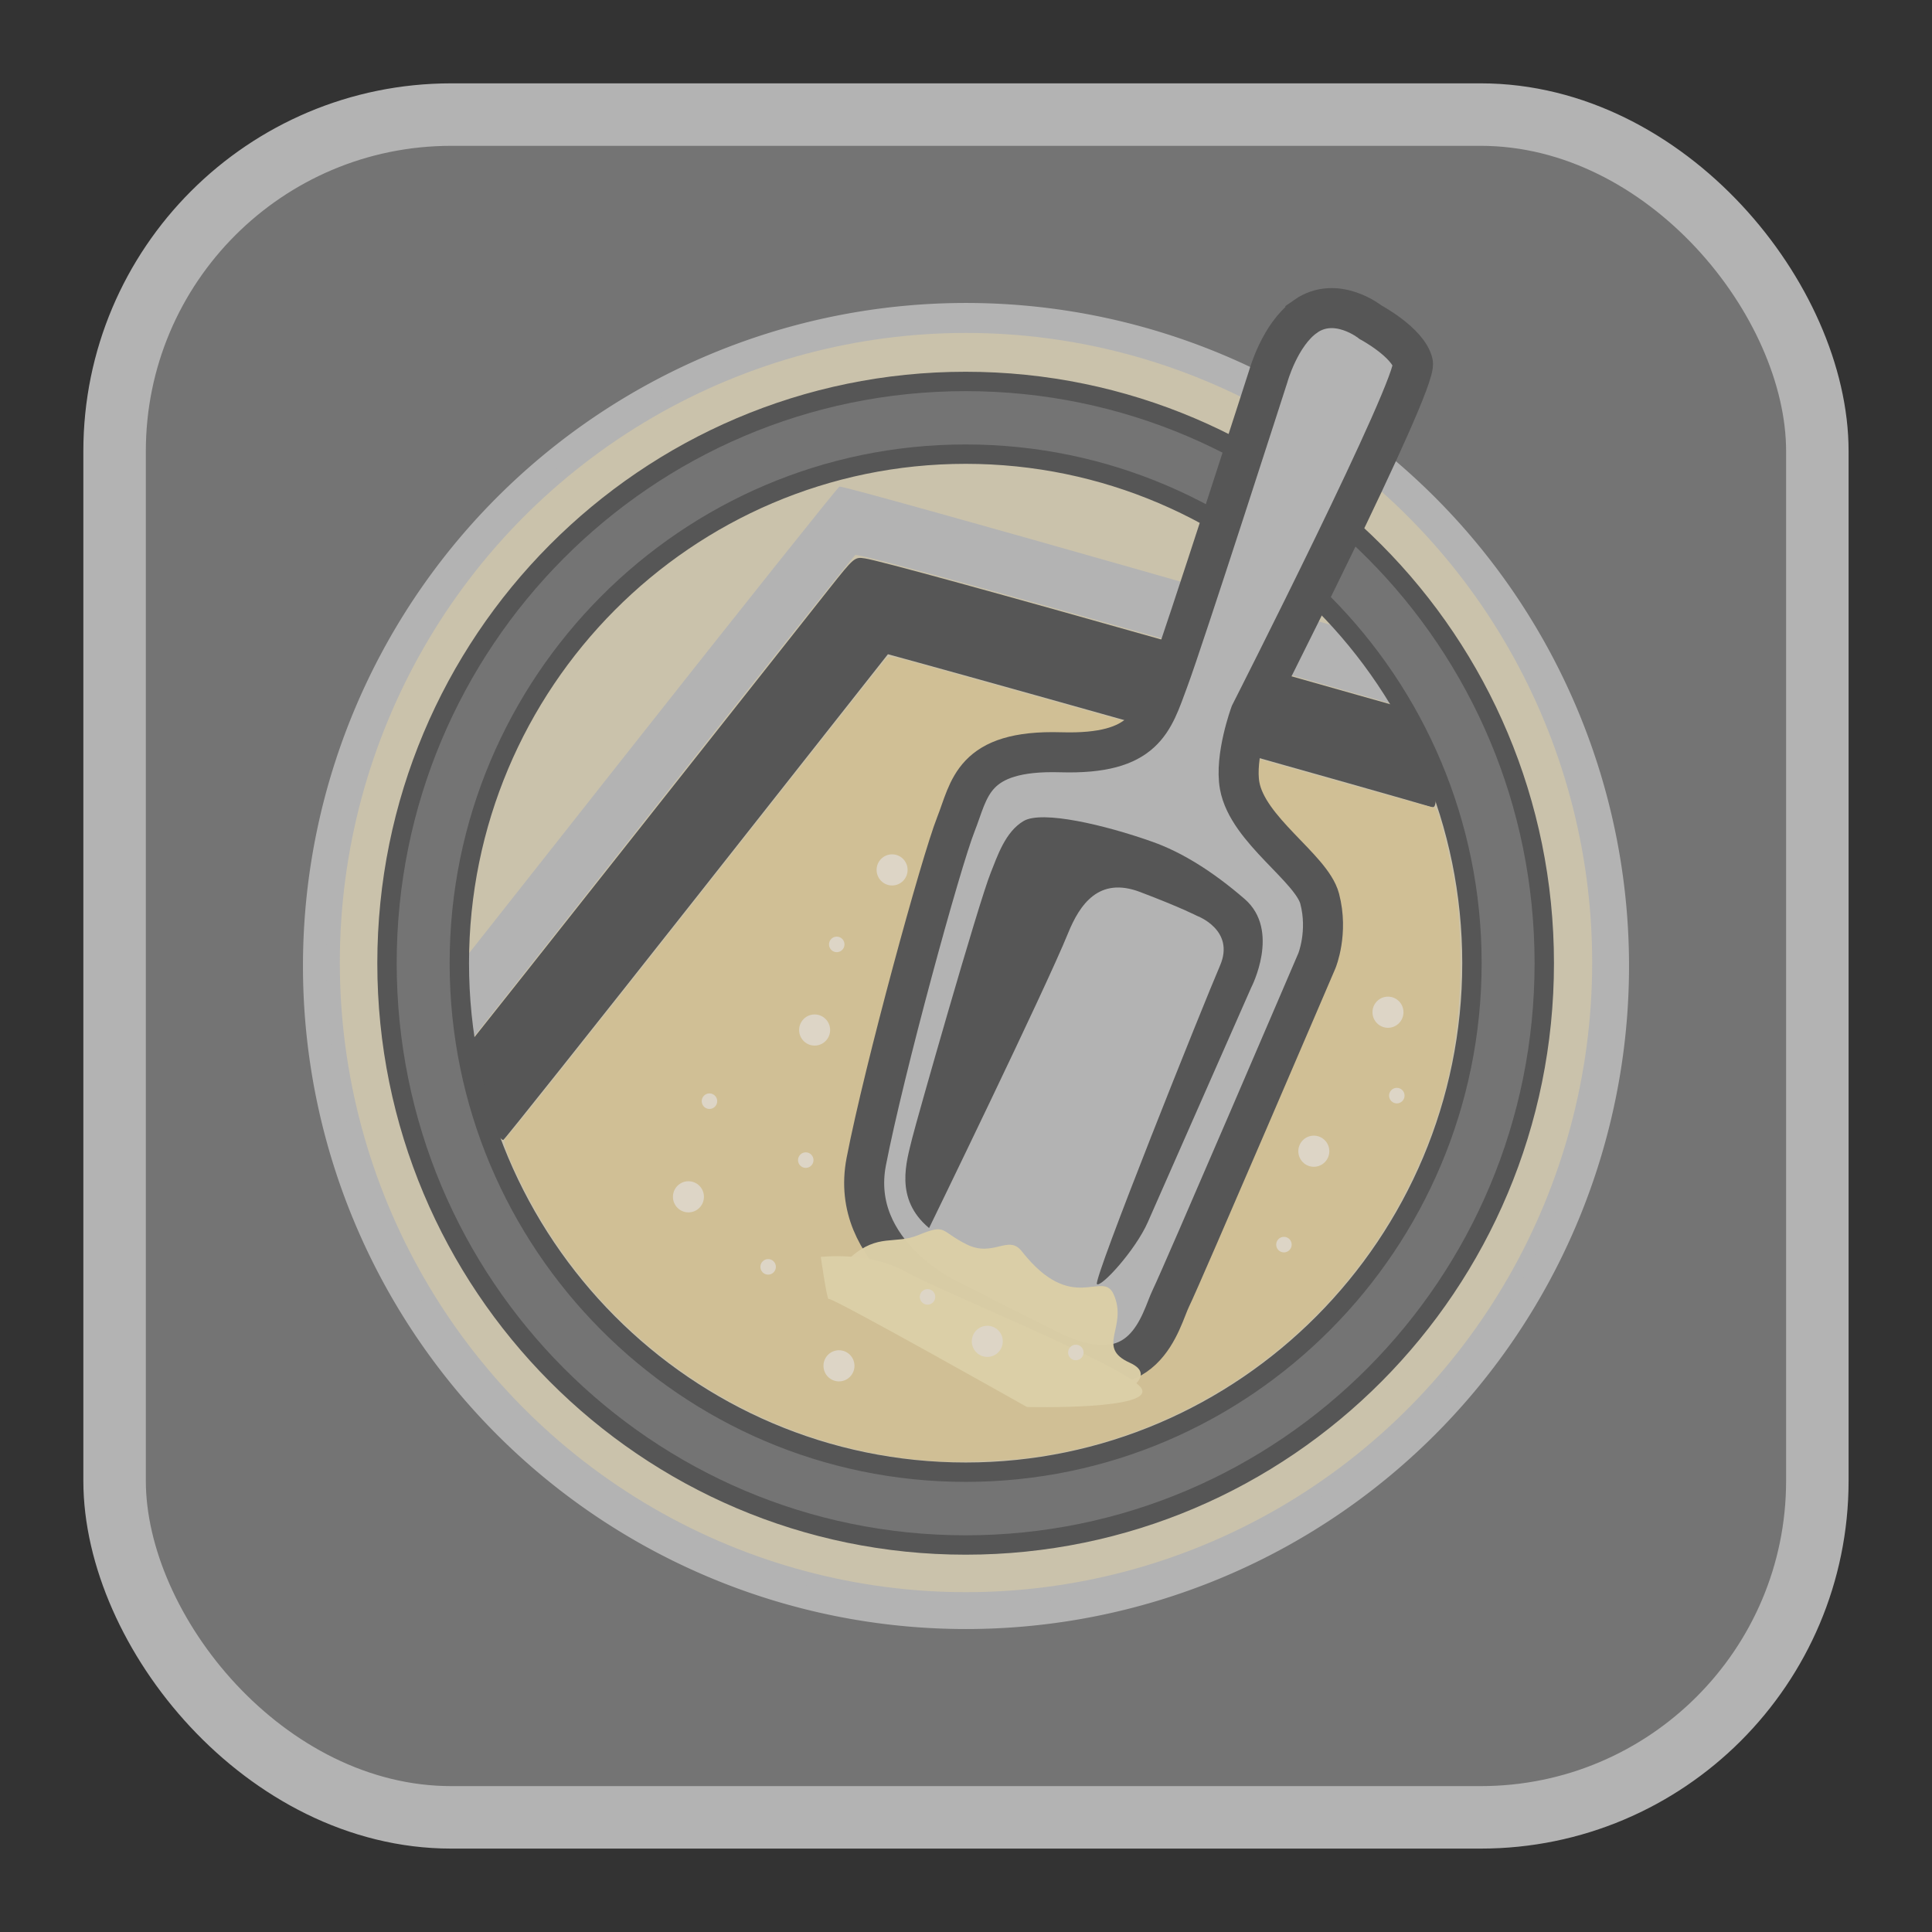<?xml version="1.0" encoding="UTF-8" standalone="no"?>
<svg
   xmlns:dc="http://purl.org/dc/elements/1.1/"
   xmlns:cc="http://creativecommons.org/ns#"
   xmlns:rdf="http://www.w3.org/1999/02/22-rdf-syntax-ns#"
   xmlns:svg="http://www.w3.org/2000/svg"
   xmlns="http://www.w3.org/2000/svg"
   xmlns:xlink="http://www.w3.org/1999/xlink"
   xmlns:sodipodi="http://sodipodi.sourceforge.net/DTD/sodipodi-0.dtd"
   xmlns:inkscape="http://www.inkscape.org/namespaces/inkscape"
   width="32"
   height="32"
   version="1.1"
   viewBox="0 0 32 32"
   id="svg22"
   sodipodi:docname="sandbox.svg"
   inkscape:version="0.92.4 5da689c313, 2019-01-14">
  <rect x="0" y="0" width="32" height="32" fill="#333333" stroke="none"/>
  <defs
     id="defs26">
    <clipPath
       id="SVGID_2_">
      <use
         xlink:href="#SVGID_1_"
         style="overflow:visible"
         id="use7"
         x="0"
         y="0"
         width="100%"
         height="100%" />
    </clipPath>
    <clipPath
       id="clipPath4588">
      <use
         xlink:href="#SVGID_1_"
         style="overflow:visible"
         id="use4586"
         x="0"
         y="0"
         width="100%"
         height="100%" />
    </clipPath>
    <path
       id="SVGID_1_"
       d="m 49.738,86.357 c -20.146,0 -36.536,-16.389 -36.536,-36.538 0,-20.145 16.39,-36.535 36.536,-36.535 20.145,0 36.536,16.39 36.536,36.535 -0.001,20.15 -16.389,36.538 -36.536,36.538 z"
       inkscape:connector-curvature="0" />
    <defs
       id="defs5">
      <path
         id="path864"
         d="m 49.738,86.357 c -20.146,0 -36.536,-16.389 -36.536,-36.538 0,-20.145 16.39,-36.535 36.536,-36.535 20.145,0 36.536,16.39 36.536,36.535 -0.001,20.15 -16.389,36.538 -36.536,36.538 z"
         inkscape:connector-curvature="0" />
    </defs>
    <clipPath
       id="clipPath4595">
      <use
         xlink:href="#SVGID_1_"
         style="overflow:visible"
         id="use4593"
         x="0"
         y="0"
         width="100%"
         height="100%" />
    </clipPath>
    <clipPath
       id="clipPath860">
      <use
         xlink:href="#SVGID_1_"
         style="overflow:visible"
         id="use858"
         x="0"
         y="0"
         width="100%"
         height="100%" />
    </clipPath>
    <path
       id="path864-5"
       d="m 49.738,86.357 c -20.146,0 -36.536,-16.389 -36.536,-36.538 0,-20.145 16.39,-36.535 36.536,-36.535 20.145,0 36.536,16.39 36.536,36.535 -0.001,20.15 -16.389,36.538 -36.536,36.538 z"
       inkscape:connector-curvature="0" />
    <defs
       id="defs5-7">
      <path
         inkscape:connector-curvature="0"
         d="m 49.738,86.357 c -20.146,0 -36.536,-16.389 -36.536,-36.538 0,-20.145 16.39,-36.535 36.536,-36.535 20.145,0 36.536,16.39 36.536,36.535 -0.001,20.15 -16.389,36.538 -36.536,36.538 z"
         id="path868" />
    </defs>
    <clipPath
       id="clipPath4595-3">
      <use
         height="100%"
         width="100%"
         y="0"
         x="0"
         id="use4593-5"
         style="overflow:visible"
         xlink:href="#SVGID_1_" />
    </clipPath>
  </defs>
  <sodipodi:namedview
     pagecolor="#ffffff"
     bordercolor="#666666"
     borderopacity="1"
     objecttolerance="10"
     gridtolerance="10"
     guidetolerance="10"
     inkscape:pageopacity="0"
     inkscape:pageshadow="2"
     inkscape:window-width="857"
     inkscape:window-height="745"
     id="namedview24"
     showgrid="false"
     inkscape:zoom="6.920819"
     inkscape:cx="16"
     inkscape:cy="16"
     inkscape:current-layer="svg22"
     showguides="true"
     inkscape:guide-bbox="true"
     inkscape:window-x="400"
     inkscape:window-y="205"
     inkscape:window-maximized="0" />
  <rect
     style="opacity:1;fill:#747474;fill-opacity:1;fill-rule:evenodd;stroke:#b3b3b3;stroke-width:1.035;stroke-linecap:round;stroke-linejoin:bevel;stroke-miterlimit:4;stroke-dasharray:none;stroke-dashoffset:0;stroke-opacity:1"
     id="rect4497-3"
     width="28.203"
     height="28.203"
     x="1.898"
     y="1.898"
     ry="5.575" />
  <path
     style="fill:#ffffff;stroke-width:1;stroke:#b3b3b3;stroke-opacity:1"
     d="M 16,5.518 A 10.482,10.482 0 0 0 5.518,16 10.482,10.482 0 0 0 16,26.482 10.482,10.482 0 0 0 26.482,16 10.482,10.482 0 0 0 16,5.518 Z"
     id="path4"
     inkscape:connector-curvature="0" />
  <ellipse
     style="fill:#cac2ab;fill-opacity:1;stroke:#b3b3b3;stroke-width:0.221;stroke-opacity:1"
     id="circle2"
     cy="15.943"
     cx="16"
     rx="10.482"
     ry="10.539" />
  <g
     id="g910"
     transform="translate(7.4487879e-4,0.009)">
    <path
       inkscape:connector-curvature="0"
       id="path900-3"
       d="M 7.231,17.429 C 7.138,17.274 7.029,17.082 6.99,17.002 l -0.072,-0.145 3.469,-4.396 c 1.908,-2.418 3.491,-4.403 3.517,-4.411 0.075,-0.025 9.641,2.7 9.675,2.756 0.031,0.05 0.192,1.014 0.172,1.031 -0.006,0.005 -0.413,-0.106 -0.904,-0.247 -5.53,-1.58 -8.633,-2.44 -8.682,-2.406 -0.032,0.022 -1.54,1.921 -3.35,4.219 -1.81,2.298 -3.32,4.208 -3.354,4.244 -0.051,0.053 -0.092,0.015 -0.232,-0.217 z"
       style="opacity:1;fill:#b3b3b3;fill-opacity:1;fill-rule:evenodd;stroke:none;stroke-width:0.005;stroke-linecap:round;stroke-linejoin:round;stroke-miterlimit:4;stroke-dasharray:none;stroke-dashoffset:0;stroke-opacity:1;paint-order:markers fill stroke" />
    <path
       inkscape:connector-curvature="0"
       id="path902-6"
       d="M 8.032,18.559 C 7.885,18.379 7.685,18.118 7.587,17.98 L 7.409,17.729 7.694,17.376 c 0.157,-0.194 1.487,-1.875 2.957,-3.735 1.47,-1.86 2.859,-3.617 3.087,-3.905 0.41,-0.517 0.417,-0.522 0.587,-0.496 0.234,0.036 2.143,0.56 5.384,1.477 1.488,0.421 2.999,0.848 3.358,0.95 0.359,0.101 0.668,0.206 0.688,0.234 0.02,0.027 0.036,0.372 0.036,0.765 6.82e-4,0.659 -0.006,0.714 -0.084,0.691 -0.619,-0.186 -6.822,-1.931 -8.48,-2.387 l -0.521,-0.143 -3.166,4.016 c -1.742,2.209 -3.184,4.022 -3.205,4.03 -0.021,0.008 -0.158,-0.134 -0.304,-0.314 z"
       style="opacity:1;fill:#565656;fill-opacity:1;fill-rule:evenodd;stroke:none;stroke-width:0.005;stroke-linecap:round;stroke-linejoin:round;stroke-miterlimit:4;stroke-dasharray:none;stroke-dashoffset:0;stroke-opacity:1;paint-order:markers fill stroke" />
    <path
       inkscape:connector-curvature="0"
       id="path903"
       d="M 15.581,24.198 C 12.716,24.048 10.103,22.376 8.756,19.831 8.446,19.245 8.306,18.892 8.368,18.848 c 0.059,-0.042 1.266,-1.561 4.128,-5.194 1.16,-1.472 2.136,-2.706 2.17,-2.743 0.058,-0.062 0.09,-0.059 0.527,0.064 0.256,0.072 1.321,0.369 2.366,0.661 1.045,0.292 2.849,0.8 4.007,1.129 1.159,0.329 2.132,0.598 2.163,0.598 0.071,0 0.1,0.077 0.223,0.584 0.18,0.743 0.235,1.205 0.235,1.995 0.001,1.341 -0.256,2.47 -0.831,3.646 -1.214,2.485 -3.625,4.215 -6.341,4.552 -0.366,0.045 -1.105,0.075 -1.435,0.058 z"
       style="opacity:1;fill:#d0bf95;fill-opacity:1;fill-rule:evenodd;stroke:none;stroke-width:0.004;stroke-linecap:round;stroke-linejoin:round;stroke-miterlimit:4;stroke-dasharray:none;stroke-dashoffset:0;stroke-opacity:1;paint-order:markers fill stroke" />
  </g>
  <path
     inkscape:connector-curvature="0"
     id="path16-3"
     d="m 15.994,6.318 c 5.293,0 9.584,4.314 9.584,9.636 0,5.321 -4.291,9.636 -9.584,9.636 -5.293,0 -9.584,-4.314 -9.584,-9.636 0,-5.322 4.291,-9.636 9.584,-9.636 m 0,1.204 c -4.624,0 -8.386,3.782 -8.386,8.431 0,4.649 3.762,8.431 8.386,8.431 4.624,0 8.386,-3.783 8.386,-8.431 0,-4.649 -3.762,-8.431 -8.386,-8.431 z"
     style="fill:#747474;fill-opacity:1;stroke:#565656;stroke-width:0.321;stroke-miterlimit:4;stroke-dasharray:none;stroke-opacity:1" />
  <path
     style="fill:#b3b3b3;fill-opacity:1;stroke:#565656;stroke-width:0.663;stroke-opacity:1"
     d="m 21.621,5.242 c 0.513,-0.361 1.081,0.096 1.081,0.096 0,0 0.615,0.33 0.7,0.672 0.085,0.341 -2.693,5.81 -2.693,5.81 0,0 -0.263,0.715 -0.176,1.194 0.133,0.735 1.19,1.361 1.325,1.871 0.147,0.56 -0.046,1.028 -0.046,1.028 0,0 -2.248,5.245 -2.417,5.586 -0.17,0.342 -0.425,1.663 -2.036,0.853 -1.611,-0.81 -1.611,-0.81 -1.611,-0.81 0,0 -1.696,-0.767 -1.4,-2.302 0.297,-1.535 1.238,-4.966 1.484,-5.586 0.23,-0.579 0.262,-1.238 1.739,-1.194 1.4,0.041 1.527,-0.512 1.781,-1.194 0.255,-0.682 1.654,-5.032 1.654,-5.032 0,0 0.191,-0.693 0.615,-0.991 z"
     id="path19"
     inkscape:connector-curvature="0" />
  <path
     d="m 15.389,20.34 c 0,0 1.92,-3.944 2.3,-4.88 0.195,-0.48 0.511,-0.945 1.194,-0.686 0.695,0.264 0.944,0.396 0.944,0.396 0,0 0.635,0.232 0.381,0.822 -0.255,0.589 -2.116,5.227 -2.039,5.278 0.077,0.051 0.637,-0.564 0.841,-1.024 0.204,-0.462 1.713,-3.887 1.713,-3.887 0,0 0.495,-0.947 -0.108,-1.469 -0.537,-0.465 -1.051,-0.779 -1.529,-0.948 -0.79,-0.28 -1.825,-0.523 -2.131,-0.344 -0.306,0.179 -0.436,0.586 -0.545,0.856 -0.205,0.508 -1.24,4.144 -1.301,4.398 -0.092,0.383 -0.302,1.003 0.279,1.488 z"
     id="path21"
     inkscape:connector-curvature="0"
     style="fill:#565656;fill-opacity:1;stroke-width:0.221" />
  <path
     style="fill:#dbcfa7;fill-opacity:0.974;stroke:none;stroke-width:0.225;stroke-opacity:1"
     d="m 14.095,20.819 c 0.448,-0.394 0.728,-0.204 1.11,-0.36 0.478,-0.195 0.353,-0.076 0.801,0.15 0.448,0.225 0.695,-0.168 0.917,0.115 0.84,1.07 1.336,0.299 1.522,0.713 0.245,0.547 -0.307,0.875 0.269,1.135 0.503,0.227 -0.203,0.552 -0.203,0.552 l -1.624,-0.42 -2.716,-1.343 z"
     id="path23"
     inkscape:connector-curvature="0" />
  <path
     style="fill:#dbcfa7;fill-opacity:1;stroke:none;stroke-width:0.221;stroke-opacity:1"
     d="m 13.594,20.819 c 0,0 0.8,-0.096 1.397,0.24 0.597,0.336 3.617,1.548 3.904,1.921 0.293,0.38 -1.886,0.324 -1.886,0.324 0,0 -3.259,-1.837 -3.283,-1.789 -0.024,0.048 -0.131,-0.696 -0.131,-0.696 z"
     id="path25"
     inkscape:connector-curvature="0" />
  <g
     id="sand"
     transform="matrix(0.22,0,0,0.221,5.096,4.979)"
     style="fill:none;fill-opacity:1;stroke:none">
    <circle
       cx="44"
       cy="42.667"
       r="1.167"
       id="circle28"
       style="fill:#ddd5c6;fill-opacity:1;stroke:none;stroke-opacity:1" />
    <circle
       cx="38.167"
       cy="54.667"
       r="1.167"
       id="circle30"
       style="fill:#ddd5c6;fill-opacity:1;stroke:none;stroke-opacity:1" />
    <circle
       cx="75.75"
       cy="63.75"
       r="1.167"
       id="circle32"
       style="fill:#ddd5c6;fill-opacity:1;stroke:none;stroke-opacity:1" />
    <circle
       cx="81.333"
       cy="53.333"
       r="1.167"
       id="circle34"
       style="fill:#ddd5c6;fill-opacity:1;stroke:none;stroke-opacity:1" />
    <circle
       cx="28.667"
       cy="67.167"
       r="1.167"
       id="circle36"
       style="fill:#ddd5c6;fill-opacity:1;stroke:none;stroke-opacity:1" />
    <circle
       cx="40"
       cy="79.834"
       r="1.167"
       id="circle38"
       style="fill:#ddd5c6;fill-opacity:1;stroke:none;stroke-opacity:1" />
    <circle
       cx="51.167"
       cy="78"
       r="1.167"
       id="circle40"
       style="fill:#ddd5c6;fill-opacity:1;stroke:none;stroke-opacity:1" />
    <circle
       cx="37.5"
       cy="64.417"
       r="0.583"
       id="circle42"
       style="fill:#ddd5c6;fill-opacity:1;stroke:none;stroke-opacity:1" />
    <circle
       cx="30.25"
       cy="60"
       r="0.583"
       id="circle44"
       style="fill:#ddd5c6;fill-opacity:1;stroke:none;stroke-opacity:1" />
    <circle
       cx="34.667"
       cy="72.417"
       r="0.583"
       id="circle46"
       style="fill:#ddd5c6;fill-opacity:1;stroke:none;stroke-opacity:1" />
    <circle
       cx="81.999"
       cy="59.583"
       r="0.583"
       id="circle48"
       style="fill:#ddd5c6;fill-opacity:1;stroke:none;stroke-opacity:1" />
    <circle
       cx="73.5"
       cy="70.75"
       r="0.583"
       id="circle50"
       style="fill:#ddd5c6;fill-opacity:1;stroke:none;stroke-opacity:1" />
    <circle
       cx="39.833"
       cy="48.25"
       r="0.583"
       id="circle52"
       style="fill:#ddd5c6;fill-opacity:1;stroke:none;stroke-opacity:1" />
    <circle
       cx="57.834"
       cy="78.833"
       r="0.583"
       id="circle54"
       style="fill:#ddd5c6;fill-opacity:1;stroke:none;stroke-opacity:1" />
    <circle
       cx="46.667"
       cy="74.667"
       r="0.583"
       id="circle56"
       style="fill:#ddd5c6;fill-opacity:1;stroke:none;stroke-opacity:1" />
  </g>
</svg>
